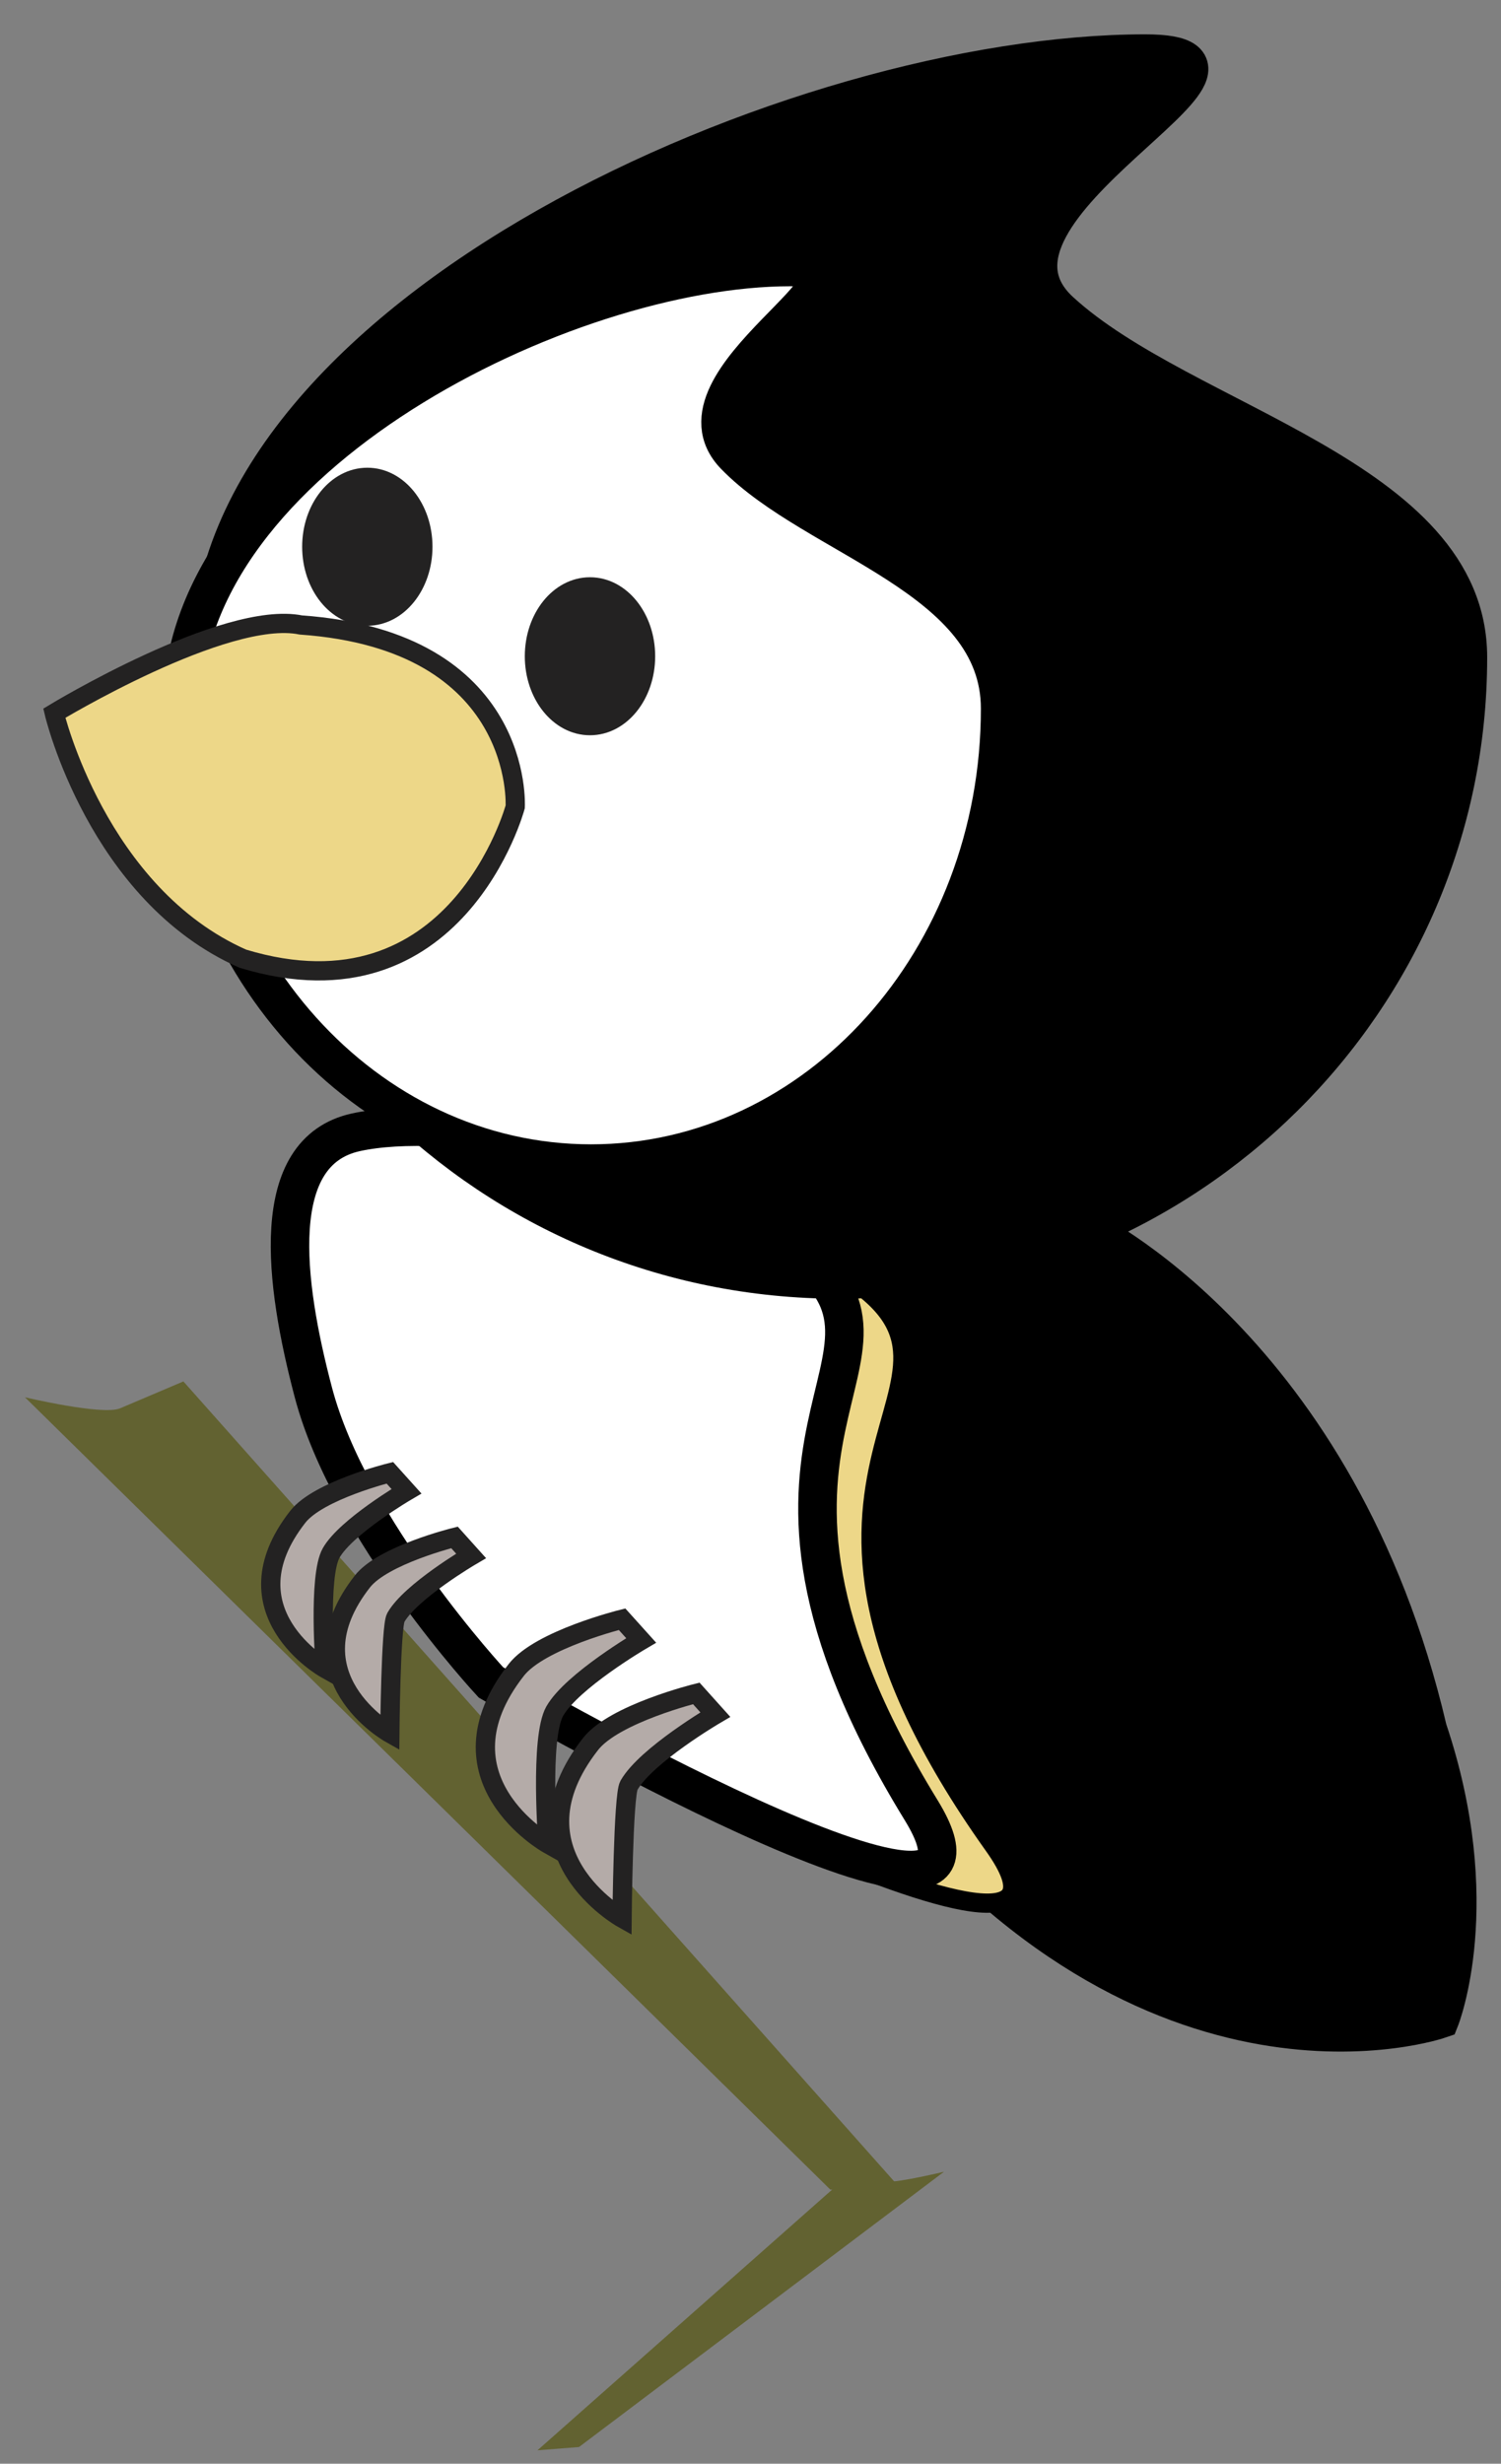 <svg width="39" height="64" viewBox="0 0 39 64" fill="none" xmlns="http://www.w3.org/2000/svg">
<rect x="0" y="0" width="39" height="64" fill="#808080" stroke="none"/>
<path d="M0.649 36.297C0.649 36.297 2.668 36.775 3.119 36.584C3.632 36.366 4.765 35.885 4.765 35.885L23.296 56.737L21.575 56.88L0.649 36.297Z" fill="#626231"/>
<path d="M15.044 63.566L13.965 63.651L21.934 56.602C21.934 56.602 22.708 56.651 23.059 56.673C23.366 56.693 24.528 56.415 24.528 56.415L15.044 63.566Z" fill="#626231"/>
<path d="M37.414 52.451C37.414 52.451 29.973 55.038 22.909 46.006C21.899 44.766 19.876 39.746 19.843 39.474C19.362 35.598 20.579 31.788 20.579 31.788L28.141 31.887C28.141 31.887 34.774 35.001 37.096 44.925C38.615 49.438 37.414 52.451 37.414 52.451V52.451Z" fill="black" stroke="black" stroke-miterlimit="10"/>
<path d="M12.628 43.89C12.628 43.89 8.283 36.461 8.283 36.366C8.283 36.2 6.53 30.459 9.093 29.976C11.813 29.465 17.347 30.227 21.928 33.1C26.51 35.973 18.639 37.856 25.819 47.935C29.375 52.926 12.628 43.89 12.628 43.89V43.89Z" fill="#EDD788" stroke="black" stroke-width="0.5" stroke-miterlimit="10"/>
<path d="M12.756 43.704C12.756 43.704 9.091 39.757 8.145 36.182C7.382 33.298 6.951 29.915 9.249 29.413C11.548 28.912 16.775 29.659 20.645 32.475C24.516 35.292 17.866 37.139 23.933 47.021C26.936 51.914 12.756 43.704 12.756 43.704L12.756 43.704Z" fill="white" stroke="black" stroke-miterlimit="10"/>
<path d="M38.141 17.077C38.141 26.002 30.826 33.237 21.802 33.237C12.778 33.237 5.463 26.002 5.463 17.077C5.463 8.152 20.733 1.392 29.756 1.392C34.049 1.392 24.626 5.406 27.542 8.084C30.755 11.035 38.141 12.398 38.141 17.077V17.077Z" fill="black" stroke="black" stroke-miterlimit="10"/>
<path d="M25.986 18.407C25.986 24.934 21.228 30.226 15.358 30.226C9.488 30.226 4.73 24.934 4.73 18.407C4.73 11.88 14.663 6.936 20.532 6.936C23.325 6.936 17.195 9.872 19.092 11.83C21.182 13.989 25.986 14.985 25.986 18.407V18.407Z" fill="white" stroke="black" stroke-miterlimit="10"/>
<path d="M10.987 14.203C10.987 15.198 10.341 16.005 9.544 16.005C8.747 16.005 8.101 15.198 8.101 14.203C8.101 13.207 8.747 12.4 9.544 12.4C10.341 12.4 10.987 13.207 10.987 14.203Z" fill="#232222" stroke="#232222" stroke-width="0.5" stroke-miterlimit="10"/>
<path d="M16.773 17.048C16.773 18.043 16.127 18.85 15.329 18.85C14.532 18.85 13.886 18.043 13.886 17.048C13.886 16.052 14.532 15.245 15.329 15.245C16.127 15.245 16.773 16.052 16.773 17.048Z" fill="#232222" stroke="#232222" stroke-width="0.5" stroke-miterlimit="10"/>
<path d="M7.737 39.402C8.273 38.718 10.129 38.258 10.129 38.258L10.561 38.738C10.561 38.738 8.992 39.658 8.605 40.34C8.262 40.944 8.45 43.343 8.45 43.343C8.45 43.343 5.814 41.859 7.737 39.402V39.402Z" fill="#B4ABA8" stroke="#232222" stroke-width="0.5" stroke-miterlimit="10"/>
<path d="M9.416 41.082C9.952 40.397 11.809 39.937 11.809 39.937L12.24 40.417C12.24 40.417 10.671 41.337 10.284 42.019C10.154 42.247 10.129 45.023 10.129 45.023C10.129 45.023 7.493 43.539 9.416 41.082Z" fill="#B4ABA8" stroke="#232222" stroke-width="0.5" stroke-miterlimit="10"/>
<path d="M13.417 43.376C14.033 42.59 16.163 42.062 16.163 42.062L16.659 42.613C16.659 42.613 14.858 43.669 14.413 44.452C14.02 45.145 14.236 47.899 14.236 47.899C14.236 47.899 11.21 46.196 13.417 43.376V43.376Z" fill="#B4ABA8" stroke="#232222" stroke-width="0.5" stroke-miterlimit="10"/>
<path d="M15.345 45.303C15.96 44.517 18.091 43.989 18.091 43.989L18.586 44.54C18.586 44.54 16.785 45.596 16.341 46.379C16.192 46.641 16.163 49.827 16.163 49.827C16.163 49.827 13.138 48.123 15.345 45.303H15.345Z" fill="#B4ABA8" stroke="#232222" stroke-width="0.5" stroke-miterlimit="10"/>
<path d="M1.411 18.527C1.411 18.527 5.849 15.835 7.817 16.235C13.637 16.645 13.387 20.959 13.387 20.959C13.387 20.959 11.871 26.591 6.31 24.904C2.524 23.233 1.411 18.527 1.411 18.527Z" fill="#EDD788" stroke="#232222" stroke-width="0.5" stroke-miterlimit="10"/>
</svg>
